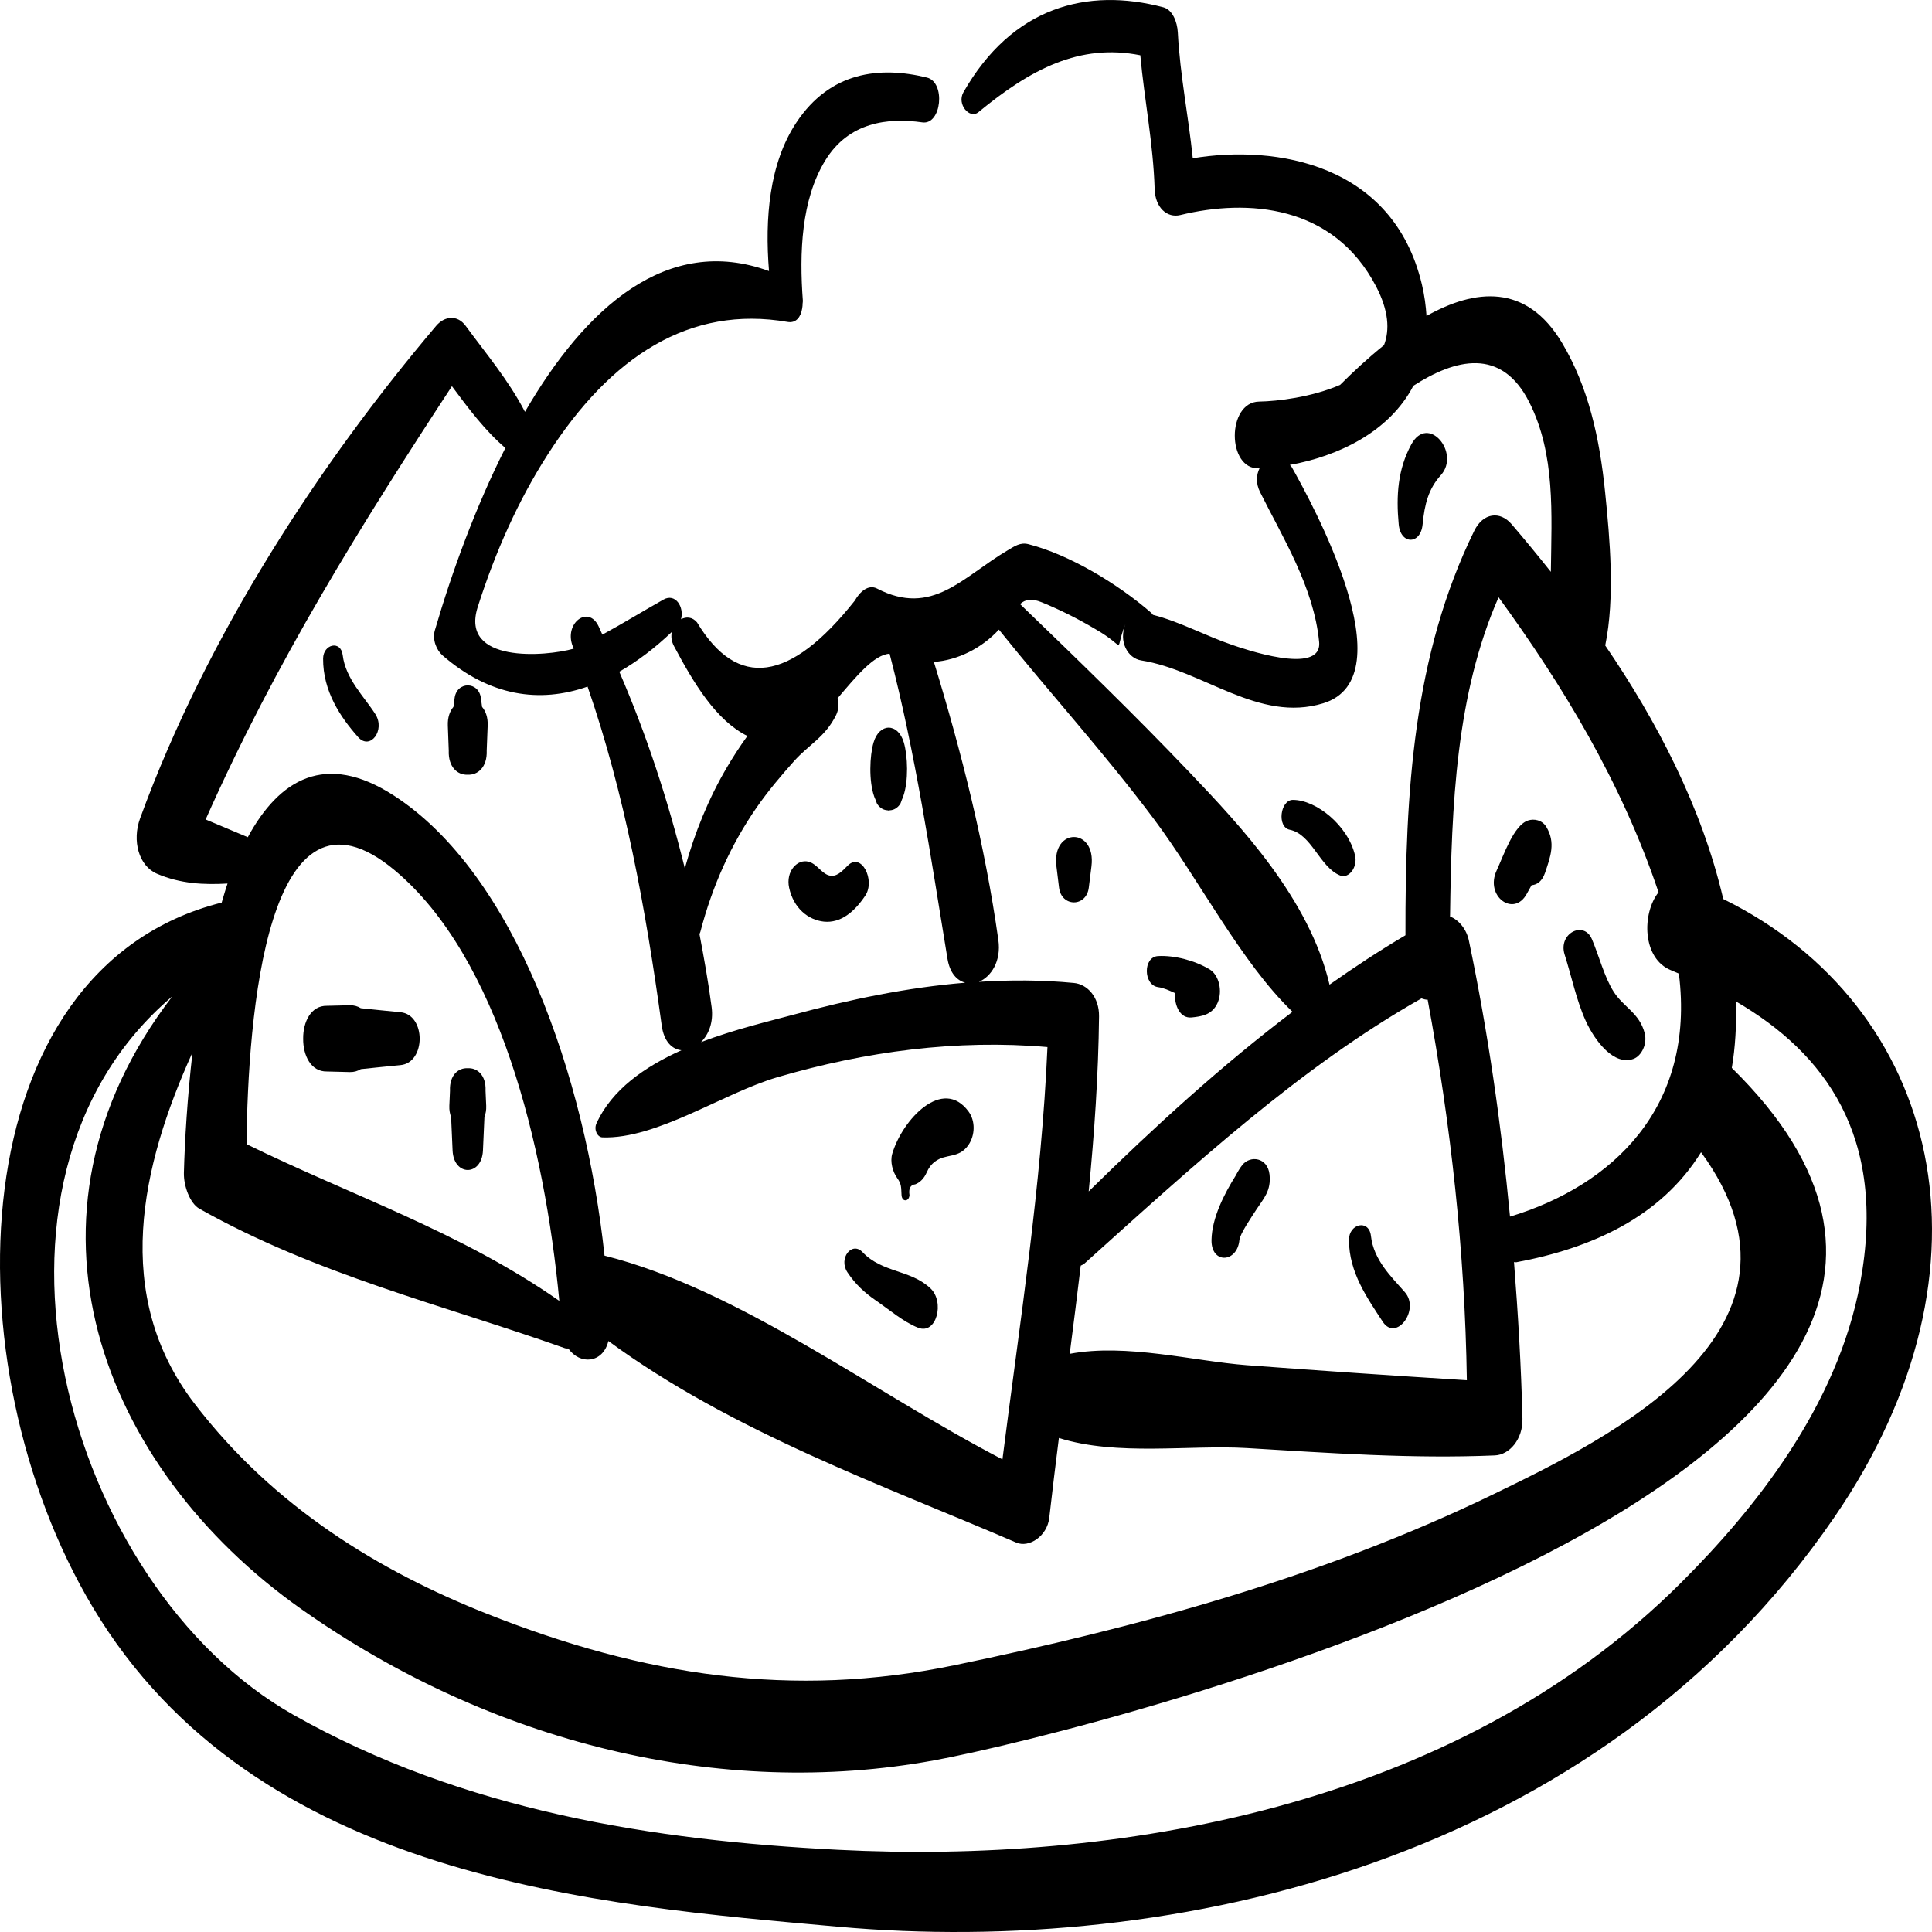 <svg width="50" height="50" viewBox="0 0 50 50" fill="none" xmlns="http://www.w3.org/2000/svg">
<path d="M44.598 23.267C44.038 20.869 42.866 18.643 41.543 16.705C41.799 15.464 41.663 13.944 41.541 12.745C41.397 11.322 41.104 10.012 40.426 8.875C39.502 7.325 38.169 7.475 36.918 8.177C36.901 7.918 36.867 7.649 36.798 7.359C36.055 4.236 33.028 3.739 30.869 4.096C30.757 3.005 30.539 1.945 30.482 0.842C30.467 0.556 30.339 0.25 30.108 0.189C28.133 -0.334 26.194 0.178 24.933 2.388C24.757 2.697 25.093 3.091 25.321 2.903C26.675 1.787 27.942 1.119 29.511 1.43C29.617 2.588 29.846 3.716 29.882 4.892C29.896 5.373 30.204 5.649 30.547 5.565C32.283 5.142 34.51 5.291 35.615 7.416C35.939 8.04 35.969 8.537 35.818 8.933C35.402 9.267 35.016 9.627 34.682 9.961C33.942 10.282 33.055 10.385 32.586 10.393C31.746 10.405 31.747 12.158 32.586 12.121C32.59 12.121 32.594 12.121 32.597 12.12C32.515 12.286 32.494 12.501 32.61 12.734C33.182 13.887 34.002 15.187 34.139 16.612C34.226 17.515 32.118 16.767 31.892 16.691C31.207 16.459 30.535 16.089 29.838 15.912C29.823 15.897 29.814 15.877 29.798 15.863C28.911 15.094 27.668 14.353 26.619 14.084C26.405 14.028 26.26 14.134 26.068 14.248C24.914 14.93 24.127 15.972 22.699 15.232C22.473 15.114 22.25 15.316 22.123 15.543C20.447 17.659 19.086 17.846 18.039 16.107C17.917 15.962 17.758 15.955 17.625 16.026C17.711 15.704 17.477 15.345 17.172 15.516C16.638 15.818 16.121 16.135 15.59 16.424C15.555 16.352 15.524 16.277 15.49 16.205C15.221 15.646 14.59 16.136 14.822 16.724C14.83 16.745 14.837 16.767 14.846 16.788C14.116 16.994 11.898 17.171 12.363 15.711C12.82 14.277 13.415 12.946 14.176 11.761C15.81 9.215 17.857 7.894 20.385 8.332C20.605 8.37 20.725 8.2 20.76 7.984C20.761 7.982 20.761 7.98 20.761 7.978C20.768 7.936 20.772 7.895 20.772 7.852C20.773 7.828 20.78 7.809 20.778 7.784C20.685 6.543 20.736 5.168 21.356 4.155C21.965 3.158 22.979 3.04 23.871 3.167C24.369 3.238 24.479 2.127 23.989 2.007C22.76 1.705 21.483 1.857 20.612 3.168C19.907 4.229 19.791 5.655 19.902 7.015C17.267 6.053 15.152 7.961 13.586 10.658C13.158 9.833 12.578 9.153 12.052 8.434C11.838 8.141 11.505 8.177 11.287 8.434C8.31 11.95 5.375 16.391 3.626 21.178C3.414 21.758 3.589 22.412 4.066 22.614C4.674 22.873 5.271 22.901 5.889 22.866C5.834 23.023 5.787 23.194 5.737 23.359C-1.053 25.067 -1.342 35.326 2.398 41.59C6.612 48.651 15.512 49.309 21.692 49.864C30.37 50.643 41.344 48.206 47.475 39.263C51.92 32.78 50.208 26.031 44.598 23.267ZM10.216 22.524C12.902 24.77 14.095 29.64 14.475 33.667C11.927 31.884 9.078 30.935 6.38 29.61C6.414 26.331 6.9 19.75 10.216 22.524ZM5.161 31.282C8.187 32.985 11.454 33.77 14.619 34.891C14.651 34.901 14.68 34.898 14.709 34.899C15.008 35.331 15.606 35.283 15.745 34.705C18.942 37.057 22.898 38.454 26.301 39.922C26.629 40.063 27.101 39.76 27.155 39.278C27.233 38.589 27.317 37.902 27.404 37.215C28.914 37.69 30.785 37.388 32.267 37.476C34.406 37.604 36.545 37.757 38.687 37.666C39.066 37.65 39.413 37.247 39.401 36.718C39.368 35.35 39.287 34.003 39.182 32.662C39.203 32.662 39.221 32.67 39.242 32.667C41.189 32.304 42.985 31.497 44.023 29.82C47.383 34.422 41.655 37.213 38.659 38.666C34.176 40.84 29.407 42.123 24.701 43.096C20.512 43.963 16.664 43.378 12.582 41.756C9.839 40.666 7.097 39.018 5.035 36.327C2.882 33.517 3.653 30.169 4.982 27.236C4.848 28.41 4.781 29.517 4.759 30.353C4.751 30.691 4.914 31.143 5.161 31.282ZM27.684 35.037C27.782 34.277 27.879 33.517 27.969 32.755C28 32.736 28.031 32.731 28.063 32.702C30.882 30.169 33.653 27.613 36.787 25.839C36.84 25.857 36.893 25.873 36.948 25.872C37.547 29.111 37.912 32.383 37.962 35.72C36.063 35.602 34.164 35.474 32.267 35.331C30.89 35.226 29.149 34.761 27.684 35.037ZM42.923 23.092C42.49 23.635 42.495 24.81 43.247 25.11C43.315 25.138 43.381 25.167 43.449 25.196C43.886 28.674 41.713 30.69 39.079 31.486C38.85 29.085 38.51 26.709 38.013 24.335C37.953 24.051 37.752 23.803 37.527 23.72C37.565 20.836 37.681 17.971 38.783 15.457C40.425 17.715 41.957 20.221 42.923 23.092ZM26.964 15.589C27.436 15.782 27.897 16.013 28.349 16.282C29.209 16.773 28.811 16.917 29.128 16.149C28.941 16.601 29.185 17.037 29.536 17.092C31.137 17.345 32.572 18.713 34.244 18.201C36.439 17.53 33.929 12.974 33.434 12.095C33.418 12.068 33.398 12.055 33.382 12.032C34.598 11.814 35.95 11.195 36.578 9.984C37.656 9.292 38.855 8.974 39.579 10.413C40.257 11.761 40.154 13.295 40.136 14.799C39.795 14.369 39.455 13.958 39.124 13.57C38.817 13.21 38.38 13.275 38.154 13.736C36.578 16.948 36.366 20.492 36.373 24.205C35.704 24.6 35.051 25.03 34.408 25.483C33.892 23.272 32.112 21.381 30.788 19.991C29.356 18.488 27.875 17.055 26.398 15.633C26.535 15.513 26.691 15.477 26.964 15.589ZM25.851 16.294C27.181 17.952 28.584 19.488 29.871 21.208C31.035 22.764 32.114 24.901 33.45 26.185C31.62 27.572 29.879 29.159 28.175 30.834C28.322 29.332 28.426 27.824 28.443 26.303C28.449 25.806 28.142 25.472 27.793 25.439C26.97 25.36 26.151 25.358 25.334 25.41C25.649 25.276 25.916 24.879 25.837 24.325C25.489 21.86 24.882 19.455 24.169 17.13C24.784 17.088 25.411 16.774 25.851 16.294ZM20.549 19.699C20.939 19.263 21.359 19.076 21.641 18.5C21.709 18.359 21.706 18.211 21.677 18.071C22.16 17.502 22.622 16.941 23.023 16.918C23.697 19.512 24.08 22.131 24.52 24.808C24.582 25.189 24.769 25.375 24.98 25.432C23.488 25.555 22.005 25.862 20.531 26.261C19.909 26.429 19.018 26.637 18.142 26.97C18.337 26.776 18.469 26.464 18.417 26.066C18.333 25.424 18.221 24.797 18.102 24.172C18.109 24.152 18.119 24.14 18.125 24.118C18.437 22.915 18.93 21.839 19.578 20.903C19.876 20.473 20.213 20.075 20.549 19.699ZM17.387 16.354C17.363 16.466 17.374 16.593 17.442 16.72C17.955 17.684 18.531 18.645 19.342 19.047C19.137 19.331 18.953 19.619 18.804 19.874C18.338 20.668 17.981 21.542 17.723 22.472C17.288 20.708 16.73 19.008 16.027 17.384C16.493 17.117 16.949 16.772 17.387 16.354ZM5.322 21.208C7.141 17.111 9.347 13.582 11.696 9.995C12.127 10.578 12.565 11.157 13.079 11.594C12.311 13.113 11.699 14.788 11.254 16.313C11.182 16.558 11.302 16.831 11.452 16.961C12.675 18.022 13.964 18.204 15.206 17.769C16.169 20.55 16.711 23.522 17.125 26.539C17.182 26.96 17.397 27.156 17.636 27.18C16.694 27.603 15.835 28.195 15.436 29.075C15.364 29.234 15.458 29.431 15.592 29.435C17.003 29.484 18.719 28.288 20.12 27.878C22.406 27.208 24.77 26.895 27.108 27.098C26.952 30.697 26.392 34.218 25.943 37.769C22.592 36.03 19.134 33.374 15.645 32.496C15.152 27.878 13.331 22.61 10.184 20.583C8.427 19.45 7.228 20.164 6.413 21.667C6.049 21.514 5.685 21.361 5.322 21.208ZM48.142 33.205C47.55 36.401 45.403 39.068 43.501 40.965C37.618 46.837 28.794 48.235 21.692 47.873C16.934 47.631 12.004 46.873 7.591 44.378C1.695 41.045 -1.216 30.593 4.46 25.785C0.078 31.49 2.613 37.979 7.791 41.638C12.725 45.124 18.648 46.566 24.166 45.56C28.1 44.843 55.458 38.082 44.819 27.637C44.909 27.118 44.941 26.54 44.931 25.92C47.204 27.246 48.849 29.386 48.142 33.205Z" fill="black"/>
<path d="M9.715 18.483C9.425 18.028 8.943 17.568 8.869 16.953C8.821 16.562 8.365 16.669 8.362 17.044C8.356 17.888 8.813 18.564 9.268 19.076C9.58 19.428 9.978 18.898 9.715 18.483Z" fill="black"/>
<path d="M12.476 18.294C12.466 18.221 12.456 18.148 12.447 18.076C12.396 17.625 11.815 17.625 11.764 18.076C11.755 18.148 11.745 18.222 11.735 18.294C11.642 18.404 11.582 18.565 11.59 18.78C11.598 18.995 11.606 19.21 11.614 19.425C11.597 19.86 11.851 20.064 12.105 20.049C12.359 20.064 12.613 19.86 12.596 19.425C12.604 19.21 12.613 18.995 12.621 18.78C12.63 18.565 12.569 18.404 12.476 18.294Z" fill="black"/>
<path d="M12.583 28.617C12.577 28.488 12.572 28.359 12.566 28.23C12.584 27.821 12.345 27.63 12.106 27.646C11.867 27.63 11.628 27.821 11.646 28.23C11.64 28.359 11.635 28.488 11.629 28.617C11.624 28.732 11.644 28.827 11.675 28.91C11.688 29.198 11.7 29.486 11.713 29.774C11.742 30.447 12.47 30.447 12.499 29.774L12.537 28.91C12.568 28.827 12.588 28.733 12.583 28.617Z" fill="black"/>
<path d="M10.363 26.196C10.022 26.165 9.68 26.126 9.338 26.092C9.257 26.042 9.164 26.014 9.056 26.016C8.859 26.021 8.661 26.026 8.464 26.03C8.046 26.02 7.841 26.451 7.846 26.881C7.841 27.311 8.046 27.741 8.464 27.73C8.661 27.736 8.859 27.74 9.056 27.745C9.164 27.747 9.257 27.719 9.338 27.669C9.68 27.635 10.022 27.596 10.363 27.565C11.027 27.505 11.027 26.257 10.363 26.196Z" fill="black"/>
<path d="M24.082 33.344C23.561 32.852 22.834 32.945 22.324 32.407C22.048 32.115 21.691 32.565 21.932 32.928C22.137 33.238 22.384 33.461 22.659 33.65C23.012 33.892 23.379 34.211 23.76 34.361C24.241 34.551 24.452 33.694 24.082 33.344Z" fill="black"/>
<path d="M25.066 28.766C24.397 27.855 23.352 28.976 23.092 29.857C23.029 30.067 23.106 30.33 23.216 30.483C23.338 30.651 23.319 30.73 23.332 30.932C23.344 31.111 23.522 31.106 23.538 30.932C23.511 30.758 23.561 30.664 23.688 30.65C23.81 30.603 23.914 30.498 23.978 30.353C24.037 30.22 24.098 30.137 24.198 30.061C24.486 29.844 24.814 29.996 25.067 29.626C25.235 29.378 25.247 29.012 25.066 28.766Z" fill="black"/>
<path d="M21.939 22.402C21.79 22.552 21.642 22.714 21.446 22.653C21.257 22.595 21.137 22.358 20.93 22.302C20.632 22.221 20.331 22.553 20.423 22.976C20.538 23.505 20.917 23.81 21.324 23.852C21.758 23.895 22.113 23.599 22.392 23.181C22.66 22.784 22.294 22.045 21.939 22.402Z" fill="black"/>
<path d="M23.343 20.69C23.356 20.664 23.367 20.639 23.376 20.61C23.517 20.211 23.493 19.561 23.391 19.215C23.241 18.704 22.758 18.704 22.608 19.215C22.506 19.561 22.483 20.211 22.623 20.61C22.632 20.639 22.644 20.664 22.656 20.69C22.675 20.731 22.685 20.786 22.708 20.817C22.788 20.925 22.878 20.965 22.966 20.97C22.977 20.973 22.988 20.976 23 20.977C23.011 20.976 23.022 20.973 23.033 20.97C23.121 20.965 23.211 20.925 23.291 20.817C23.314 20.786 23.325 20.731 23.343 20.69Z" fill="black"/>
<path d="M27.34 22.418L27.408 22.972C27.471 23.48 28.116 23.48 28.178 22.972C28.201 22.787 28.224 22.602 28.247 22.418C28.371 21.41 27.215 21.41 27.34 22.418Z" fill="black"/>
<path d="M31.303 25.086C30.917 24.855 30.394 24.721 29.972 24.743C29.575 24.763 29.589 25.496 29.972 25.547C30.119 25.567 30.265 25.635 30.405 25.699C30.394 26.027 30.54 26.364 30.843 26.331C31.089 26.305 31.372 26.269 31.511 25.954C31.646 25.648 31.548 25.232 31.303 25.086Z" fill="black"/>
<path d="M32.153 30.148C32.09 30.226 32.034 30.322 31.981 30.422C31.683 30.899 31.365 31.515 31.354 32.089C31.342 32.722 32.022 32.685 32.076 32.089C32.09 31.937 32.39 31.494 32.515 31.303C32.703 31.015 32.902 30.818 32.855 30.394C32.805 29.953 32.359 29.894 32.153 30.148Z" fill="black"/>
<path d="M36.359 33.443C36.019 33.052 35.55 32.617 35.48 31.986C35.431 31.547 34.91 31.666 34.911 32.089C34.912 32.937 35.392 33.602 35.785 34.206C36.128 34.733 36.757 33.901 36.359 33.443Z" fill="black"/>
<path d="M35.069 22.141C34.888 21.362 34.061 20.699 33.458 20.701C33.133 20.702 33.041 21.406 33.379 21.474C33.95 21.59 34.151 22.44 34.681 22.657C34.908 22.749 35.14 22.442 35.069 22.141Z" fill="black"/>
<path d="M36.521 11.508C36.178 12.145 36.128 12.816 36.199 13.572C36.248 14.101 36.766 14.1 36.817 13.572C36.869 13.037 36.971 12.651 37.29 12.296C37.804 11.724 36.958 10.694 36.521 11.508Z" fill="black"/>
<path d="M40.018 21.399C39.911 21.222 39.701 21.183 39.547 21.234C39.173 21.356 38.919 22.127 38.733 22.528C38.422 23.198 39.178 23.747 39.512 23.133C39.553 23.058 39.595 22.983 39.637 22.909C39.778 22.898 39.911 22.809 39.987 22.584C40.127 22.168 40.264 21.807 40.018 21.399Z" fill="black"/>
<path d="M42.564 26.738C42.429 26.216 42.019 26.068 41.763 25.668C41.52 25.287 41.383 24.739 41.199 24.307C40.988 23.813 40.32 24.157 40.492 24.703C40.672 25.27 40.796 25.883 41.035 26.413C41.277 26.948 41.777 27.594 42.281 27.401C42.483 27.323 42.637 27.018 42.564 26.738Z" fill="black"/>
</svg>
